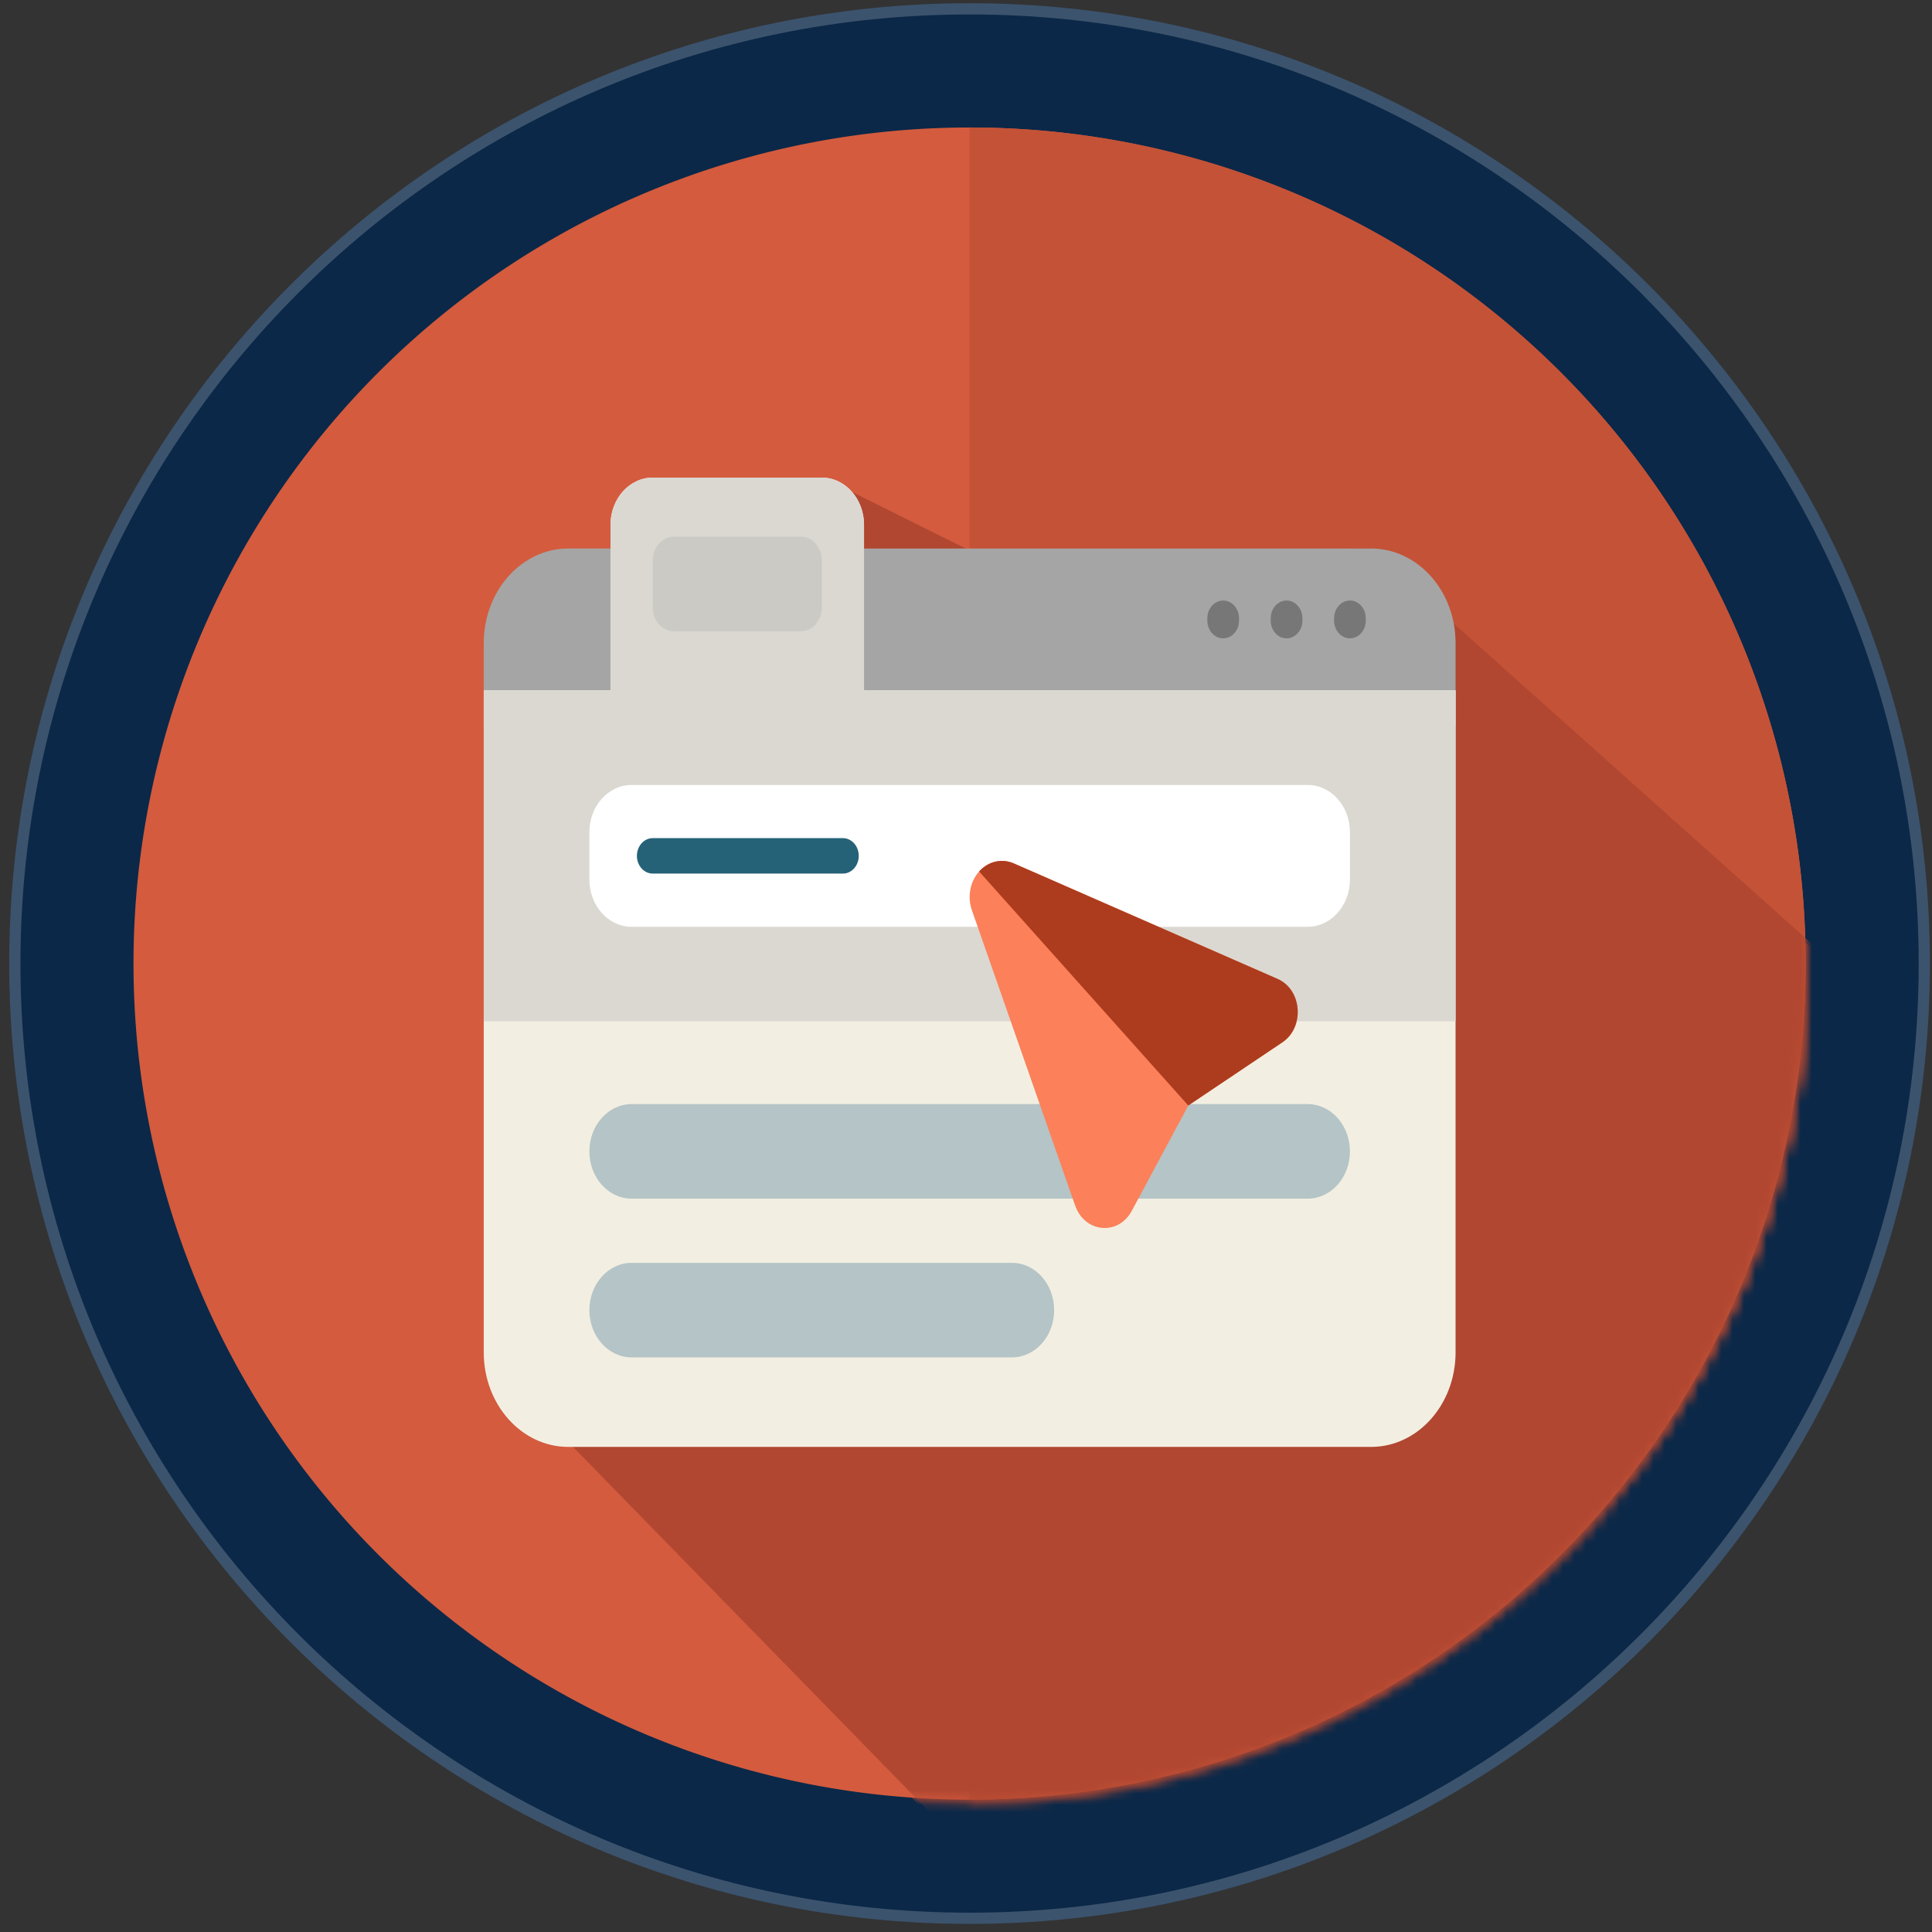 <?xml version="1.0" encoding="UTF-8" standalone="no"?>
<!-- Generator: Adobe Illustrator 17.0.0, SVG Export Plug-In . SVG Version: 6.00 Build 0)  -->

<svg
   xmlns:dc="http://purl.org/dc/elements/1.1/"
   xmlns:cc="http://creativecommons.org/ns#"
   xmlns:rdf="http://www.w3.org/1999/02/22-rdf-syntax-ns#"
   xmlns:svg="http://www.w3.org/2000/svg"
   xmlns="http://www.w3.org/2000/svg"
   xmlns:sodipodi="http://sodipodi.sourceforge.net/DTD/sodipodi-0.dtd"
   xmlns:inkscape="http://www.inkscape.org/namespaces/inkscape"
   version="1.1"
   id="Слой_1"
   sodipodi:docname="why_seo_img2.svg"
   inkscape:version="0.91 r13725"
   x="0px"
   y="0px"
   width="171px"
   height="171px"
   viewBox="0 0 171 171"
   enable-background="new 0 0 171 171"
   xml:space="preserve"><rect x="0" y="0" width="171" height="171" fill="#333333" stroke="none"/><defs
     id="defs56"><defs
       id="defs20"><filter
         height="123.114"
         width="121.953"
         y="42.261"
         x="42.797"
         filterUnits="userSpaceOnUse"
         id="Adobe_OpacityMaskFilter"><feColorMatrix
           id="feColorMatrix23"
           values="1 0 0 0 0  0 1 0 0 0  0 0 1 0 0  0 0 0 1 0"
           type="matrix" /></filter></defs><mask
       id="mask5068"
       height="123.114"
       width="121.953"
       y="42.261"
       x="42.797"
       maskUnits="userSpaceOnUse"><g
         filter="url(#Adobe_OpacityMaskFilter)"
         transform="translate(-220.21,-311.393)"
         id="g5070"><path
           d="     M306,322.67c-40.869,0-74,33.131-74,74l0,0c0,40.869,33.131,74,74,74s74-33.131,74-74l0,0C380,355.801,346.869,322.67,306,322.67     L306,322.67z"
           fill="#D45B3E"
           inkscape:original="M 305.55859 322.66992 A 74 74 0 0 0 231.55859 396.66992 A 74 74 0 0 0 305.55859 470.66992 A 74 74 0 0 0 379.55859 396.66992 A 74 74 0 0 0 305.55859 322.66992 z "
           inkscape:radius="0"
           sodipodi:type="inkscape:offset"
           id="path5072" /><path
           d="M306,322.67c-1.368,0.03-2.734,0.099-4.098,0.205v147.65     c1.364,0.086,2.731,0.134,4.098,0.145c40.869,0,74-33.131,74-74l0,0C380,355.801,346.869,322.67,306,322.67L306,322.67z"
           fill="#C45237"
           inkscape:connector-curvature="0"
           id="path5074" /></g></mask><mask
       maskUnits="userSpaceOnUse"
       id="mask4260"><g
         id="g4262"><path
           id="path4264"
           sodipodi:type="inkscape:offset"
           inkscape:radius="0"
           inkscape:original="M 305.55859 322.66992 A 74 74 0 0 0 231.55859 396.66992 A 74 74 0 0 0 305.55859 470.66992 A 74 74 0 0 0 379.55859 396.66992 A 74 74 0 0 0 305.55859 322.66992 z "
           d="m 305.559,322.67 a 74,74 0 0 0 -74,74 74,74 0 0 0 74,74 74,74 0 0 0 74,-74 74,74 0 0 0 -74,-74 z"
           style="fill:#d45b3e"
           transform="translate(-219.743,-311.386)" /><path
           style="opacity:1;fill:#c45237;fill-opacity:1;fill-rule:nonzero;stroke:none;stroke-width:1;stroke-miterlimit:4;stroke-dasharray:none;stroke-opacity:1"
           d="m 85.816,11.283 0,148 a 74,74 0 0 0 74,-74 74,74 0 0 0 -74,-74 z"
           id="path4266"
           inkscape:connector-curvature="0" /></g></mask></defs><sodipodi:namedview
     showguides="true"
     inkscape:cy="31.553319"
     inkscape:cx="47.011764"
     inkscape:zoom="1.9999999"
     showgrid="false"
     guidetolerance="10"
     gridtolerance="10"
     objecttolerance="10"
     borderopacity="1"
     bordercolor="#666666"
     pagecolor="#ffffff"
     id="namedview61"
     inkscape:guide-bbox="true"
     inkscape:current-layer="Слой_1"
     inkscape:window-maximized="1"
     inkscape:window-y="-8"
     inkscape:window-x="-8"
     inkscape:window-height="801"
     inkscape:window-width="1536"
     inkscape:pageshadow="2"
     inkscape:pageopacity="0"><inkscape:grid
       type="xygrid"
       id="grid4289" /><sodipodi:guide
       position="85.816,159.727"
       orientation="1,0"
       id="guide4241" /></sodipodi:namedview><g
     id="g4268"><g
       transform="translate(-220.21,-311.393)"
       id="g4688"><path
         d="   M306,322.67c-40.869,0-74,33.131-74,74l0,0c0,40.869,33.131,74,74,74s74-33.131,74-74l0,0C380,355.801,346.869,322.67,306,322.67   L306,322.67z"
         fill="#D45B3E"
         inkscape:original="M 305.55859 322.66992 A 74 74 0 0 0 231.55859 396.66992 A 74 74 0 0 0 305.55859 470.66992 A 74 74 0 0 0 379.55859 396.66992 A 74 74 0 0 0 305.55859 322.66992 z "
         inkscape:radius="0"
         sodipodi:type="inkscape:offset"
         id="path4690" /><path
         d="M306,322.67c-1.368,0.03-2.734,0.099-4.098,0.205v147.65   c1.364,0.086,2.731,0.134,4.098,0.145c40.869,0,74-33.131,74-74l0,0C380,355.801,346.869,322.67,306,322.67L306,322.67z"
         fill="#C45237"
         inkscape:connector-curvature="0"
         id="path4692" /></g><g
       id="g4303"><linearGradient
         id="path5_1_"
         gradientUnits="userSpaceOnUse"
         x1="213.905"
         y1="-250.93"
         x2="383.905"
         y2="-250.93"
         gradientTransform="matrix(0.994,0,0,-0.994,-211.341,-164.179)"><stop
           offset="0"
           style="stop-color:#FFFFFF"
           id="stop12" /><stop
           offset="1"
           style="stop-color:#000000"
           id="stop14" /></linearGradient><g
         id="g4229"><g
           id="g4233"><path
             id="path4299"
             inkscape:connector-curvature="0"
             d="m 85.816,0.284 c 46.9,0 85,38.1 85,85 0,46.9 -38.1,85 -85,85 -46.9,0 -85,-38.1 -85,-85 0,-46.9 38.1,-85 85,-85 z"
             style="fill:#0b2848" /><path
             id="path5"
             inkscape:connector-curvature="0"
             enable-background="new    "
             d="m 85.816,0.781 c 46.626,0 84.503,37.877 84.503,84.503 0,46.626 -37.877,84.503 -84.503,84.503 C 39.19,169.787 1.313,131.91 1.313,85.284 1.313,38.658 39.19,0.781 85.816,0.781 Z"
             style="opacity:0.2;fill:none;stroke:#ffffff;stroke-width:0.994;stroke-opacity:1" /></g></g></g><path
       id="path5060"
       inkscape:connector-curvature="0"
       sodipodi:nodetypes="cccsccccccc"
       mask="url(#mask5068)"
       d="m 42.797,120.75 44.078,44.625 19.875,-3.125 c 0,0 23.25,-8.75 24,-10.5 0.75,-1.75 25.75,-28.5 25.75,-28.5 L 164.75,93 164,87.25 121.625,48.625 82.25,48.656 72.775,42.261 42.797,120.75 Z"
       style="fill:#b14731" /><g
       id="g4250"><path
         id="path4213"
         sodipodi:type="inkscape:offset"
         inkscape:radius="0"
         inkscape:original="M 305.55859 322.66992 A 74 74 0 0 0 231.55859 396.66992 A 74 74 0 0 0 305.55859 470.66992 A 74 74 0 0 0 379.55859 396.66992 A 74 74 0 0 0 305.55859 322.66992 z "
         d="m 305.559,322.67 a 74,74 0 0 0 -74,74 74,74 0 0 0 74,74 74,74 0 0 0 74,-74 74,74 0 0 0 -74,-74 z"
         style="fill:#d45b3e"
         transform="translate(-219.743,-311.386)" /><path
         style="opacity:1;fill:#c45237;fill-opacity:1;fill-rule:nonzero;stroke:none;stroke-width:1;stroke-miterlimit:4;stroke-dasharray:none;stroke-opacity:1"
         d="M 85.816 11.283 L 85.816 159.283 A 74 74 0 0 0 159.816 85.283 A 74 74 0 0 0 85.816 11.283 z "
         id="path4239" /></g><path
       mask="url(#mask4260)"
       sodipodi:nodetypes="cccccccccc"
       inkscape:connector-curvature="0"
       id="path4246"
       d="M 42.805,119.961 88.125,166.375 120.5,156 l 31,-23.75 12.5,-27.75 0.25,-17.5 -43.015,-38.456 -35.356,0.206 -13.066,-6.5 z"
       style="fill:#b14731;fill-opacity:1;fill-rule:evenodd;stroke:none;stroke-width:1px;stroke-linecap:butt;stroke-linejoin:miter;stroke-opacity:1" /><g
       id="g4452"
       transform="matrix(0.168,0,0,0.188,42.816,37.04)"><path
         id="path4396"
         inkscape:connector-curvature="0"
         d="m 511.999,105.739 0,38.957 -511.999,0 0,-38.957 C 0,81.151 19.933,61.217 44.522,61.217 l 422.956,0 c 24.589,0 44.521,19.934 44.521,44.522 z"
         style="fill:#a5a5a5" /><path
         id="path4398"
         inkscape:connector-curvature="0"
         d="m 397.912,94.052 0,1.113 c 0,4.61 -3.738,8.348 -8.348,8.348 -4.61,0 -8.348,-3.738 -8.348,-8.348 l 0,-1.113 c 0,-4.61 3.738,-8.348 8.348,-8.348 4.61,0 8.348,3.738 8.348,8.348 z m 25.044,-8.348 c -4.61,0 -8.348,3.738 -8.348,8.348 l 0,1.113 c 0,4.61 3.738,8.348 8.348,8.348 4.61,0 8.348,-3.738 8.348,-8.348 l 0,-1.113 c -10e-4,-4.61 -3.738,-8.348 -8.348,-8.348 z m 33.391,0 c -4.61,0 -8.348,3.738 -8.348,8.348 l 0,1.113 c 0,4.61 3.738,8.348 8.348,8.348 4.61,0 8.348,-3.738 8.348,-8.348 l 0,-1.113 c 0,-4.61 -3.738,-8.348 -8.348,-8.348 z"
         style="fill:#777777" /><path
         id="path4400"
         inkscape:connector-curvature="0"
         d="m 511.999,128 0,311.651 c 0,24.588 -19.933,44.522 -44.522,44.522 l -422.955,0 C 19.933,484.173 0,464.239 0,439.651 L 0,128 l 66.783,0 0,-77.913 c 0,-12.295 9.966,-22.261 22.261,-22.261 l 89.043,0 c 12.295,0 22.261,9.966 22.261,22.261 l 0,77.913 311.651,0 z"
         style="fill:#f2efe2" /><path
         id="path4402"
         inkscape:connector-curvature="0"
         d="m 456.347,345.042 c 0,12.295 -9.966,22.261 -22.261,22.261 l -356.173,0 c -12.295,0 -22.261,-9.966 -22.261,-22.261 0,-12.295 9.966,-22.261 22.261,-22.261 l 356.173,0 c 12.295,10e-4 22.261,9.967 22.261,22.261 z m -178.086,52.473 -200.348,0 c -12.295,0 -22.261,9.967 -22.261,22.261 0,12.295 9.966,22.261 22.261,22.261 l 200.348,0 c 12.295,0 22.261,-9.966 22.261,-22.261 0,-12.295 -9.966,-22.261 -22.261,-22.261 z"
         style="fill:#b5c4c6" /><path
         id="path4404"
         inkscape:connector-curvature="0"
         d="m 511.999,128 0,155.826 L 0,283.826 0,128 l 66.783,0 0,-77.913 c 0,-12.295 9.966,-22.261 22.261,-22.261 l 89.043,0 c 12.295,0 22.261,9.966 22.261,22.261 l 0,77.913 311.651,0 z"
         style="fill:#dbd8d2" /><path
         id="path4406"
         inkscape:connector-curvature="0"
         d="m 178.087,66.783 0,22.261 c 0,6.147 -4.983,11.13 -11.13,11.13 l -66.783,0 c -6.147,0 -11.13,-4.983 -11.13,-11.13 l 0,-22.261 c 0,-6.147 4.983,-11.13 11.13,-11.13 l 66.783,0 c 6.147,-10e-4 11.13,4.982 11.13,11.13 z"
         style="fill:#cccac4" /><path
         id="path4408"
         inkscape:connector-curvature="0"
         d="m 434.086,239.304 -356.173,0 c -12.295,0 -22.261,-9.966 -22.261,-22.261 l 0,-22.261 c 0,-12.295 9.966,-22.261 22.261,-22.261 l 356.173,0 c 12.295,0 22.261,9.966 22.261,22.261 l 0,22.261 c 0,12.295 -9.966,22.261 -22.261,22.261 z"
         style="fill:#ffffff" /><path
         id="path4410"
         inkscape:connector-curvature="0"
         d="m 197.565,205.913 c 0,4.61 -3.738,8.348 -8.348,8.348 l -100.174,0 c -4.61,0 -8.348,-3.738 -8.348,-8.348 0,-4.61 3.738,-8.348 8.348,-8.348 l 100.174,0 c 4.611,0 8.348,3.738 8.348,8.348 z"
         style="fill:#256277" /><path
         id="path4412"
         inkscape:connector-curvature="0"
         d="m 279.22,209.45 139.011,54.396 c 12.911,5.052 14.395,22.731 2.505,29.864 l -49.566,29.74 -29.741,49.567 c -7.134,11.89 -24.812,10.406 -29.864,-2.505 L 257.17,231.501 c -2.464,-6.296 -0.966,-13.454 3.814,-18.235 l 0,0 c 4.782,-4.782 11.94,-6.279 18.236,-3.816 z"
         style="fill:#fc8059" /><path
         id="path4414"
         inkscape:connector-curvature="0"
         d="M 420.737,293.711 371.17,323.452 260.985,213.266 c 4.782,-4.782 11.939,-6.279 18.235,-3.814 l 139.011,54.396 c 12.912,5.051 14.396,22.73 2.506,29.863 l 0,0 z"
         style="fill:#ad3c1e" /><g
         id="g4416" /><g
         id="g4418" /><g
         id="g4420" /><g
         id="g4422" /><g
         id="g4424" /><g
         id="g4426" /><g
         id="g4428" /><g
         id="g4430" /><g
         id="g4432" /><g
         id="g4434" /><g
         id="g4436" /><g
         id="g4438" /><g
         id="g4440" /><g
         id="g4442" /><g
         id="g4444" /></g></g></svg>